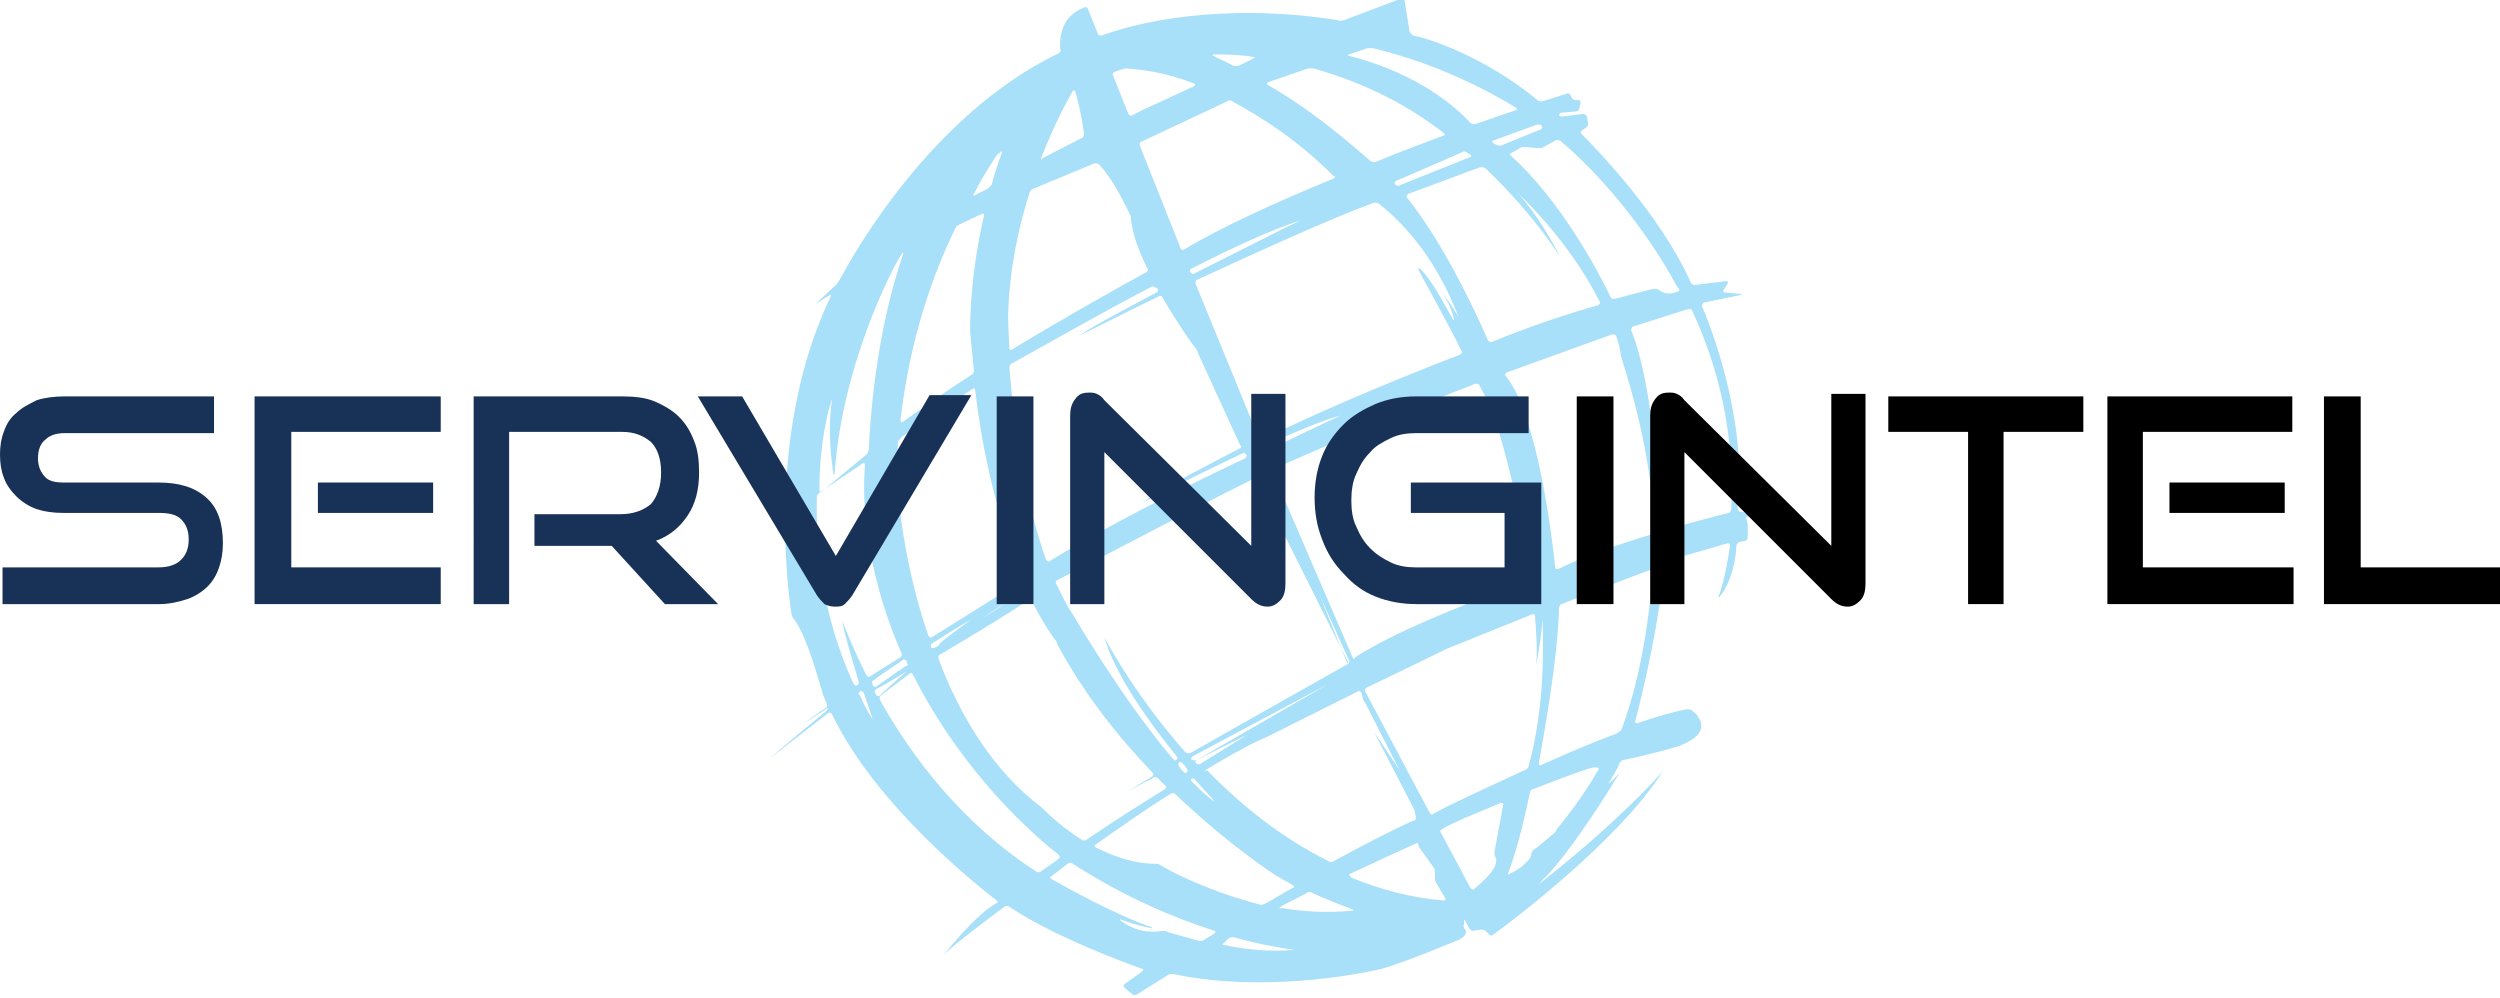 <?xml version="1.0" encoding="utf-8"?>
<!-- Generator: Adobe Illustrator 23.0.0, SVG Export Plug-In . SVG Version: 6.00 Build 0)  -->
<svg version="1.1" id="Layer_1" xmlns="http://www.w3.org/2000/svg" xmlns:xlink="http://www.w3.org/1999/xlink" x="0px" y="0px"
	 viewBox="0 0 197.4 78.8" style="enable-background:new 0 0 197.4 78.8;" xml:space="preserve">
<style type="text/css">
	.st0{fill:#A8DFF9;}
	.st1{fill:#183157;}
</style>
<g>
	<path class="st0" d="M138,40.5l-0.6-0.1c-0.1,0-0.2-0.1-0.2-0.3c0.8-7-2.2-14.5-2.8-15.9c0-0.1,0-0.2,0.1-0.3l2.9-0.6
		c0.1,0,0.1-0.1,0-0.1l-1.2-0.1c-0.1,0-0.2-0.1-0.1-0.2l0.3-0.5c0.1-0.1,0-0.2-0.1-0.2l-2.5,0.3c-0.1,0-0.3-0.1-0.3-0.2
		c-2.4-5.4-7.6-10.7-8.6-11.7c-0.1-0.1-0.1-0.2,0-0.3l0.3-0.2c0.1-0.1,0.2-0.2,0.2-0.3l-0.1-0.6c0-0.1-0.2-0.2-0.3-0.2l-1.7,0.2
		c-0.1,0-0.2-0.1-0.2-0.1c0-0.1,0.1-0.2,0.2-0.2l1.1-0.1c0.1,0,0.3-0.1,0.3-0.2l0.1-0.5c0-0.1,0-0.2-0.2-0.2l-0.2,0
		c-0.1,0-0.3-0.1-0.3-0.2l-0.1-0.2c-0.1-0.1-0.2-0.2-0.3-0.1l-1.9,0.6c-0.1,0-0.3,0-0.4-0.1c-4.4-3.6-8.8-4.9-9.8-5.1
		c-0.1,0-0.2-0.2-0.3-0.3l-0.4-2.5c0-0.1-0.1-0.2-0.3-0.1l-4.5,1.7c-0.1,0-0.3,0.1-0.4,0c-9.5-1.5-16.3,0.3-18.7,1.2
		c-0.1,0-0.3,0-0.3-0.1l-0.8-2c0-0.1-0.2-0.2-0.3-0.1c-1.9,0.7-1.9,2.5-1.9,3.1c0,0.1,0,0.3,0.1,0.3c0,0-0.1,0.1-0.2,0.2
		C73.4,9.1,67.2,20.4,66.3,22.1c-0.1,0.1-0.2,0.3-0.3,0.4L64.4,24c-0.1,0.1-0.1,0.1,0,0l1.1-0.7c0.1-0.1,0.1,0,0.1,0.1
		c-5.1,10.6-3.4,23.2-3.1,25.1c0,0.1,0.1,0.3,0.2,0.4c1.1,1.5,1.9,4.8,2.2,5.6c0,0.1,0.1,0.3,0.1,0.4c0.1,0.2,0.2,0.5,0.3,0.7
		c0,0.1,0,0.3-0.1,0.3c-0.8,0.5-1.4,1-2,1.4c-0.1,0.1-0.1,0.1,0,0l2-1.3c0.1-0.1,0.2-0.1,0.2-0.1c0,0-0.1,0.1-0.1,0.2
		c-1.2,1-3.2,2.6-4.5,3.8c-0.1,0.1-0.1,0.1,0,0c0.6-0.5,2.4-1.9,4.6-3.6c0.1-0.1,0.2,0,0.3,0.1c3.5,7.3,11.7,13.7,13,14.7
		c0.1,0.1,0.1,0.2,0,0.2c-1.6,0.9-3.6,3.4-4.2,4.1c-0.1,0.1-0.1,0.1,0,0c0.9-0.9,4-3.2,4.8-3.8c0.1-0.1,0.3-0.1,0.4,0
		c3.4,2.3,9.3,4.5,10.5,4.9c0.1,0,0.1,0.1,0,0.2l-1.4,1c-0.1,0.1-0.1,0.2,0,0.3l0.6,0.5c0.1,0.1,0.3,0.1,0.4,0l2.4-1.5
		c0.1-0.1,0.3-0.1,0.4-0.1c8,1.7,16.5-0.4,16.5-0.4c1.8-0.5,6.1-2.3,6.1-2.3c0.6-0.3,0.6-0.6,0.5-0.8c-0.1-0.1-0.2-0.3-0.1-0.4
		l0-0.3c0-0.1,0.1-0.1,0.1,0l0.3,0.6c0.1,0.1,0.2,0.2,0.3,0.2l0.6-0.1c0.1,0,0.3,0,0.4,0.1l0.3,0.3c0.1,0.1,0.2,0.1,0.3,0
		c1.4-1,9.9-7.4,13.4-12.9c0.1-0.1,0.1-0.1,0,0c-0.7,0.8-4,4.4-9.9,9c-0.1,0.1-0.1,0.1,0,0c0.1-0.1,0.2-0.2,0.3-0.3
		c0.1-0.1,0.2-0.3,0.3-0.3c2.3-2.4,5.3-7.3,5.9-8.3c0.1-0.1,0.1-0.1,0,0c-0.2,0.2-0.5,0.6-0.9,0.9c-0.1,0.1-0.1,0.1,0,0
		c0.3-0.6,0.7-1.1,0.9-1.7c0.1-0.1,0.2-0.2,0.3-0.2c2.1-0.4,4.4-1.1,4.4-1.1c2.8-1.1,1.5-2.4,1-2.8c-0.1-0.1-0.3-0.1-0.4-0.1
		c-1.1,0.2-2.4,0.6-3.9,1.1c-0.1,0-0.2,0-0.2-0.1c0.7-2.6,2-8.3,2.3-12.4c0-0.1,0.1-0.3,0.2-0.3c0.8-0.3,1.3-0.4,1.7-0.5l3.1-0.9
		c0.1,0,0.2,0,0.2,0.2c-0.3,2.1-0.7,3.5-0.9,4c0,0.1,0,0.1,0.1,0c1-1.2,1.3-3.3,1.3-4c0-0.1,0.1-0.2,0.2-0.3l0.5-0.1
		c0.1,0,0.2-0.1,0.2-0.3l0-1c0-0.1-0.1-0.3-0.1-0.4c-0.1-0.1,0-0.2,0.1-0.2l0,0c0.1,0,0.2-0.1,0.3-0.3
		C138.2,40.7,138.1,40.6,138,40.5z M132.5,23c-0.4,0.2-1,0.3-1.5-0.1c-0.1-0.1-0.3-0.1-0.4-0.1c-0.5,0.1-1.6,0.4-3.1,0.8
		c-0.1,0-0.3,0-0.3-0.1c-1.1-2.3-4.1-7.8-7.9-11.2c-0.1-0.1-0.1-0.2,0-0.2l0.7-0.4c0.1-0.1,0.3-0.1,0.4-0.1l1.1,0.1
		c0.1,0,0.3,0,0.4-0.1l0.9-0.5c0.1-0.1,0.3,0,0.4,0c4.9,4.2,8.1,9.4,9.2,11.5C132.7,22.9,132.6,23,132.5,23z M122.8,44.8
		c-0.2-2-1.4-12.1-3.9-15.1c-0.1-0.1-0.1-0.2,0.1-0.3l8.3-3c0.1,0,0.2,0,0.3,0.1c0.2,0.5,0.3,1,0.4,1.6c0,0.1,0.1,0.3,0.1,0.4
		c0.4,1.2,2.4,7.5,2.5,13.4c0,0.1-0.1,0.3-0.2,0.3c-2.7,0.8-5.5,1.8-7.3,2.7C122.9,45,122.8,44.9,122.8,44.8z M112.9,64.2l-5.1-9.6
		c-0.1-0.1,0-0.2,0.1-0.3c2.7-1.3,5.4-2.6,6.4-3.1c0,0,3-1.2,6.7-2.7c0.1,0,0.2,0,0.2,0.1c0.1,1.3,0.2,2.6,0.1,3.9c0,0.1,0,0.1,0,0
		c0.1-0.6,0.4-2.1,0.5-3.6c0-0.1,0-0.1,0,0c0.1,2.7,0.1,7.2-1.1,11.6c0,0.1-0.2,0.3-0.3,0.3c-3.2,1.5-6.1,2.8-7.3,3.5
		C113.1,64.4,113,64.3,112.9,64.2z M101.1,71.6c0.5-0.3,1.2-0.6,2.1-1.1c0.1-0.1,0.3-0.1,0.4,0c1.1,0.5,2.1,0.9,3.2,1.3
		c0.1,0,0.1,0.1,0,0.1c-1.9,0.2-3.8,0.1-5.6-0.2C101,71.8,101,71.7,101.1,71.6z M99.4,71.4c-3.9-1-7-2.6-7.8-3.1
		c-0.1-0.1-0.3-0.1-0.4-0.1c-1.7,0-3.3-0.6-4.7-1.3c-0.1-0.1-0.1-0.2,0-0.2c1.7-1.2,3.8-2.7,5.9-4c0.1-0.1,0.3-0.1,0.4,0
		c4.3,4.1,7.9,6.4,7.9,6.4c0.5,0.3,0.9,0.5,1.4,0.8c0.1,0.1,0.1,0.2,0,0.2c-0.8,0.4-1.5,0.9-2.3,1.3C99.7,71.4,99.5,71.5,99.4,71.4z
		 M88,5.7c0.1-0.1,0.3-0.1,0.5-0.2c0.1,0,0.3-0.1,0.4-0.1c1.3,0.1,3.1,0.3,5.4,1.2c0.1,0,0.1,0.1,0,0.2l-4.1,1.9l-0.8,0.4
		c-0.1,0.1-0.2,0-0.3-0.1l-1.2-3C87.8,5.9,87.9,5.7,88,5.7z M121.7,9.9C121.7,9.9,121.7,9.9,121.7,9.9c0.1,0.1,0.1,0.2,0,0.3
		l-3.2,1.3c-0.1,0-0.3,0-0.4-0.1c-0.1,0-0.1-0.1-0.2-0.1c-0.1-0.1-0.1-0.2,0-0.2l3.3-1.2C121.4,9.8,121.6,9.8,121.7,9.9z
		 M119.8,15.2c1.4,1.3,4.5,4.6,6.5,8.6c0.1,0.1,0,0.2-0.1,0.3c-2.5,0.7-5.5,1.7-8.4,2.9c-0.1,0-0.2,0-0.3-0.1
		c-1.3-3-3.7-7.9-6.4-11.3c-0.1-0.1,0-0.2,0.1-0.3c0.9-0.3,4.8-1.8,5.7-2.1c0.1,0,0.3,0,0.4,0.1c1.7,1.6,4.1,4.2,5.9,7
		c0.1,0.1,0.1,0.1,0,0C122.8,19.5,121.4,16.9,119.8,15.2C119.7,15.1,119.7,15.1,119.8,15.2z M93.4,60.9c-0.1-0.1-0.2-0.2-0.3-0.4
		c-0.1-0.1-0.1-0.2,0-0.3c0.1-0.1,0.2,0,0.3,0.1c0.1,0.1,0.2,0.2,0.3,0.4c0.1,0.1,0.1,0.2,0,0.3C93.6,61.1,93.5,61,93.4,60.9z
		 M94.4,61.6c0.7,0.8,1.3,1.4,1.5,1.7c0.1,0.1,0.1,0.1,0,0c-0.6-0.4-1.2-1-1.8-1.6c-0.1-0.1-0.1-0.2,0-0.2
		C94.2,61.4,94.3,61.5,94.4,61.6z M94.5,60l4-2c0.1-0.1,0.1-0.1,0,0c-0.5,0.3-1.9,1.2-3.7,2.3c-0.1,0.1-0.3,0-0.3,0c0,0,0,0,0,0
		C94.3,60.2,94.4,60.1,94.5,60z M94.1,60c-0.1-0.1,0-0.2,0.1-0.3l10.7-5.7c0.1-0.1,0.1-0.1,0,0l-10.4,6C94.3,60.1,94.2,60,94.1,60z
		 M93.6,59.4c-3.7-4.2-5.9-8.1-6.4-9.1c-0.1-0.1-0.1-0.1,0,0c0.8,2.9,3.5,6.7,5.7,9.4c0.1,0.1,0.1,0.2,0,0.3c-0.1,0.1-0.2,0-0.3-0.1
		c-4-4.7-7.9-11.4-7.9-11.4c-0.5-0.7-0.9-1.6-1.3-2.4c-0.1-0.1,0-0.3,0.1-0.3c3.7-1.9,12.4-6.5,15.5-8c0.1-0.1,0.2,0,0.3,0.1
		l1.5,3.1l5.6,11.2c0.1,0.1,0,0.3-0.1,0.3c-2.8,1.6-8,4.5-12.2,6.9C93.9,59.5,93.7,59.5,93.6,59.4z M81.3,15.2
		c0-0.1,0.2-0.3,0.3-0.3l4.8-2c0.1,0,0.3,0,0.4,0.1c1.2,1.3,2.1,3.3,2.4,3.9c0.1,0.1,0.1,0.3,0.1,0.4c0.1,1.1,0.6,2.5,1.3,3.9
		c0.1,0.1,0,0.3-0.1,0.3c-2.2,1.2-6.3,3.5-10.6,6.1c-0.1,0.1-0.2,0-0.2-0.1c-0.1-1.6-0.1-2.6-0.1-2.6C79.7,21.3,80.4,18,81.3,15.2z
		 M105.3,14.1c-4.4,1.8-8.8,3.8-11.8,5.6c-0.1,0.1-0.2,0-0.3-0.1l-0.1-0.3L90,11.5c0-0.1,0-0.3,0.1-0.3l6.8-3.2
		c0.1-0.1,0.3-0.1,0.4,0c2.4,1.3,5.2,3.1,8,5.9C105.5,13.9,105.4,14,105.3,14.1z M115.2,25.1c-0.2-0.4-0.8-1.3-1.4-2.1
		c-0.1-0.1-0.1-0.1,0,0c0.3,0.4,0.9,1.5,1,2.2c0,0.1,0,0.1-0.1,0c-0.4-0.7-1.6-3.1-2.6-4c-0.1-0.1-0.1,0-0.1,0.1
		c0.4,0.8,2,3.6,3.4,6.4c0.1,0.1,0,0.2-0.1,0.3c-2.9,1.1-10.4,4.1-15.6,6.7c-0.1,0.1-0.2,0-0.3-0.1l-5-12.2c0-0.1,0-0.3,0.1-0.3
		c5-2.3,10.7-4.9,14-6.1c0.1,0,0.3,0,0.4,0.1C110.9,17.7,113.4,20.4,115.2,25.1C115.3,25.2,115.2,25.2,115.2,25.1z M99.7,35.5
		c0-0.1,0-0.2,0.1-0.3c2.3-1,4.5-2,6.1-2.4c0.1,0,0.1,0,0,0c-0.7,0.3-3,1.4-5.9,2.8C99.9,35.7,99.8,35.6,99.7,35.5z M94,21.5
		L94,21.5c-0.1-0.1,0-0.3,0.1-0.3c3.3-1.7,6.4-3.1,8.6-3.8c0.1,0,0.1,0,0,0c-0.9,0.4-4.4,2.2-8.4,4.2C94.2,21.7,94.1,21.6,94,21.5z
		 M91.4,22.8C91.4,22.9,91.4,22.9,91.4,22.8c0.1,0.1,0,0.3-0.1,0.3c-2.2,1.2-4.4,2.3-6.1,3.4c-0.1,0.1-0.1,0.1,0,0
		c0.7-0.3,3.2-1.6,6.3-3.1c0.1-0.1,0.3,0,0.3,0.1c1.1,1.9,2.2,3.5,2.6,4c0.1,0.1,0.2,0.3,0.2,0.4l3.3,7.2c0,0,0,0.1,0.1,0.1
		c0,0.1,0,0.2-0.1,0.2c-1.7,0.9-5.7,2.9-7.7,4.3c-0.1,0.1-0.1,0.1,0,0c0.8-0.4,4.3-2.2,7.9-3.9c0.1-0.1,0.2,0,0.3,0.1l0,0
		c0.1,0.1,0,0.2-0.1,0.3c-5.1,2.4-11.4,5.6-15.4,8.1c-0.1,0.1-0.2,0-0.3-0.1c-1.8-5-2.6-11.2-2.9-15.2c0-0.1,0.1-0.3,0.2-0.3
		c2.7-1.5,6.9-3.9,11.1-6.1C91.2,22.7,91.3,22.7,91.4,22.8z M106.3,52.2l-2.1-5.2c0-0.1,0-0.1,0,0l2.3,5.1c0.1,0.1,0,0.2,0,0.3
		C106.4,52.4,106.4,52.3,106.3,52.2z M106.8,51.9l-6.3-14.6c0-0.1,0-0.2,0.1-0.3c3-1.3,11.9-5.2,15.9-6.7c0.1,0,0.3,0,0.3,0.1
		c0.3,0.6,0.6,1.1,0.8,1.5c0.1,0.1,0.1,0.3,0.2,0.4c0.4,1.2,2.2,6.9,3,13.3c0,0.1-0.1,0.3-0.2,0.3c-2.6,0.9-9.2,3.4-12.6,5.4
		c0,0-0.4,0.2-1,0.6C107,52.1,106.8,52,106.8,51.9z M110.2,14.6C110.2,14.6,110.2,14.6,110.2,14.6c-0.1-0.1-0.1-0.2,0-0.3l5.3-2.3
		c0.1-0.1,0.3,0,0.4,0.1c0,0,0.1,0.1,0.2,0.1c0.1,0.1,0.1,0.2,0,0.2l-5.5,2.2C110.5,14.7,110.3,14.7,110.2,14.6z M108.2,12.7
		c-1.4-1.2-4.3-3.8-8.1-6c-0.1-0.1-0.1-0.1,0-0.2l3.2-1.1c0.1,0,0.3,0,0.4,0c3.2,0.9,6.8,2.4,10.3,5.1c0.1,0.1,0.1,0.2,0,0.2
		c-1.6,0.6-3.5,1.3-5.4,2.1C108.5,12.8,108.3,12.8,108.2,12.7z M97.4,5.2c-0.5-0.3-1.1-0.5-1.6-0.8c-0.1,0-0.1-0.1,0-0.1
		c0.9,0,2,0,3.2,0.2c0.1,0,0.1,0.1,0,0.1l-1.2,0.6C97.7,5.2,97.5,5.2,97.4,5.2z M82.2,12.5c0.9-2.3,1.8-4.1,2.5-5.3
		c0.1-0.1,0.1-0.1,0.2,0c0.4,1.4,0.6,2.6,0.7,3.4c0,0.1-0.1,0.3-0.2,0.3l-3.1,1.6C82.2,12.7,82.2,12.6,82.2,12.5z M78,14.9l-1,0.5
		c-0.1,0.1-0.2,0-0.1-0.1c0.6-1.2,1.2-2.1,1.7-2.9c0.1-0.1,0.2-0.3,0.3-0.3c0,0,0.1-0.1,0.1-0.1c0.1-0.1,0.1-0.1,0.1,0.1
		c-0.3,0.8-0.6,1.7-0.8,2.5C78.2,14.7,78.1,14.8,78,14.9z M75.8,17.7l1.7-0.8c0.1-0.1,0.2,0,0.2,0.1c-1.2,5.2-1.1,9.2-1.1,9.2
		c0.1,1.1,0.2,2.1,0.3,3.1c0,0.1-0.1,0.3-0.2,0.3c-1.9,1.2-3.7,2.5-5.4,3.7c-0.1,0.1-0.2,0-0.2-0.1c0.7-6.2,2.5-11.5,4.4-15.3
		C75.5,17.9,75.6,17.8,75.8,17.7z M71.2,34.5l5.6-3.8c0.1-0.1,0.2,0,0.2,0.1c0.8,6.8,2.4,11.6,3.7,14.8c0,0.1,0,0.3-0.1,0.3
		c-1.4,0.9-4.1,2.6-7,4.4c-0.1,0.1-0.2,0-0.3-0.1c-2.3-6.7-2.5-12.8-2.5-12.8c0-0.9,0.1-1.7,0.1-2.6C71,34.8,71.1,34.6,71.2,34.5z
		 M73.9,51.1C73.9,51.1,73.9,51.1,73.9,51.1c-0.2,0.1-0.3,0.1-0.4,0c0-0.1,0-0.3,0.1-0.3c1.1-0.7,2.4-1.5,3.1-1.9c0.1-0.1,0.1,0,0,0
		c-0.4,0.3-1.4,1-2.5,1.9C74.2,50.9,74.1,51,73.9,51.1z M79.3,47.7c-0.3,0.2-0.9,0.6-1.7,1.1c-0.1,0.1-0.1,0.1,0,0
		C78.3,48.3,78.9,47.9,79.3,47.7C79.4,47.6,79.4,47.6,79.3,47.7z M71.7,52.5c0,0-0.1,0.1-0.2,0.1c-0.9,0.6-1.7,1.2-2.3,1.6
		c-0.1,0.1-0.2,0-0.3-0.1c0,0,0,0,0-0.1c-0.1-0.1,0-0.3,0.1-0.3c0.8-0.6,1.6-1.1,2.3-1.6c0.1-0.1,0.2,0,0.3,0.1
		C71.6,52.4,71.7,52.5,71.7,52.5C71.7,52.5,71.7,52.5,71.7,52.5z M71.8,52.8c0,0-0.1,0.1-0.2,0.2c-0.8,0.7-1.6,1.4-2.1,1.9
		c-0.1,0.1-0.2,0.1-0.3,0c0-0.1-0.1-0.1-0.1-0.2c-0.1-0.1,0-0.2,0.1-0.3c0.4-0.2,1.3-0.7,2.4-1.4C71.7,52.9,71.8,52.8,71.8,52.8z
		 M81.4,47.3c0.9,1.8,1.6,2.8,1.9,3.2c0.1,0.1,0.2,0.3,0.2,0.4c2.1,3.9,4.8,7.3,7.5,10.1c0.1,0.1,0.1,0.2,0,0.3
		c-1,0.6-1.8,1.1-2.4,1.4c-0.1,0.1-0.1,0.1,0,0l2.5-1.3c0.1-0.1,0.3,0,0.4,0.1c0.1,0.2,0.3,0.3,0.5,0.5c0.1,0.1,0.1,0.2,0,0.3
		c-2.1,1.3-4.3,2.7-6.2,4c-0.1,0.1-0.3,0.1-0.4,0c-1.4-0.9-2.4-1.8-2.8-2.2c-0.1-0.1-0.2-0.2-0.3-0.3c-4-3-6.6-7.5-8.2-11.8
		c0-0.1,0-0.3,0.1-0.3c2.7-1.6,5.7-3.4,7.1-4.4C81.2,47.1,81.4,47.1,81.4,47.3z M95.2,60.8c1.8-1.1,3.4-2,4.8-2.6
		c0,0,3.6-1.8,7.2-3.6c0.1-0.1,0.2,0,0.3,0.1l0.1,0.4c0,0.1,0.1,0.3,0.2,0.4l2.7,5.3c0.1,0.1,0,0.1,0,0l-2-3c-0.1-0.1-0.1-0.1,0,0
		l3,5.8c0.1,0.1,0.1,0.3,0.2,0.4l0.1,0.5c0,0.1,0,0.3-0.2,0.3c-1.6,0.7-3.9,1.9-6.3,3.2c-0.1,0.1-0.3,0.1-0.4,0
		c-3.8-1.9-7-4.5-9.6-7.2C95.1,61,95.1,60.9,95.2,60.8z M119.7,8.7c-0.6,0.2-1.8,0.6-3.2,1.1c-0.1,0-0.3,0-0.4-0.1
		c-1.1-1.2-4.1-3.9-9.6-5.3c-0.1,0-0.1-0.1,0-0.1l1.5-0.5c0.1,0,0.3,0,0.4,0c5.4,1.3,9.5,3.6,11.3,4.7
		C119.8,8.6,119.8,8.7,119.7,8.7z M65.7,31.5c-0.4,2.7,0,5.1,0.1,5.9c0,0.1,0,0.1,0.1,0c0.6-8.5,4.4-15.9,5.2-17.2
		c0.1-0.1,0.1-0.2,0.2-0.3c0,0,0,0,0,0.2c-2.2,6.4-2.6,13.3-2.7,15.4c0,0.1-0.1,0.3-0.2,0.4l-3.5,2.9c-0.1,0.1-0.2,0-0.2-0.1
		C64.7,35,65.4,32.3,65.7,31.5C65.7,31.4,65.7,31.4,65.7,31.5z M64.7,38.9l3.4-2.3c0.1-0.1,0.2,0,0.2,0.1
		c-0.5,6.4,1.9,12.7,2.9,14.9c0,0.1,0,0.3-0.1,0.3c-0.8,0.5-1.6,1-2.4,1.5c-0.1,0.1-0.2,0-0.3-0.1c-1.1-2.2-1.7-3.8-1.9-4.3
		c0-0.1-0.1-0.1,0,0c0.2,1.2,0.8,3.1,1.3,4.8c0,0.1,0,0.3-0.1,0.3c0,0,0,0,0,0c-0.1,0.1-0.2,0-0.3-0.1c-2.5-5.4-3-10.7-2.9-14.9
		C64.5,39.2,64.6,39,64.7,38.9z M67.9,54.6C67.9,54.6,67.9,54.6,67.9,54.6c0.1-0.1,0.2,0,0.3,0.1c0.3,0.9,0.6,1.7,0.7,2.1
		c0,0.1,0,0.1,0,0c-0.4-0.6-0.7-1.2-1-1.9C67.7,54.8,67.8,54.7,67.9,54.6z M69.6,54.9c0.3-0.3,1.2-0.9,2.2-1.7
		c0.1-0.1,0.2-0.1,0.3,0.1c4,7.9,9.6,12.7,11.5,14.2c0.1,0.1,0.1,0.2,0,0.3c-0.5,0.4-1,0.7-1.4,1c-0.1,0.1-0.3,0.1-0.4,0
		c-5.9-3.8-9.9-9.2-12.3-13.5C69.4,55.1,69.5,54.9,69.6,54.9z M91.8,73.5c-1.8,0.3-2.9-0.5-3.3-0.8c-0.1-0.1-0.1-0.1,0-0.1
		c1.3,0.5,2.1,0.6,2.4,0.7c0.1,0,0.1,0,0-0.1c-2.7-0.9-7-3.3-7-3.3c-0.3-0.2-0.6-0.3-0.9-0.5c-0.1-0.1-0.1-0.2,0-0.2
		c0.4-0.3,0.8-0.6,1.3-1c0.1-0.1,0.3-0.1,0.4,0c4.2,2.7,8.1,4.3,11.2,5.3c0.1,0,0.1,0.1,0,0.2c-0.3,0.2-0.5,0.3-0.8,0.5
		c-0.1,0.1-0.3,0.1-0.4,0.1l-2.5-0.7C92.1,73.5,91.9,73.5,91.8,73.5z M96.6,74.5c0.1-0.1,0.3-0.3,0.4-0.4c0.1-0.1,0.3-0.1,0.4-0.1
		c2.5,0.7,4.2,0.9,4.8,1c0.1,0,0.2,0,0.3,0c0,0,0,0-0.2,0c-2.3,0.2-4.4-0.1-5.7-0.4C96.5,74.6,96.5,74.5,96.6,74.5z M106.6,69
		c1.9-0.9,3.9-1.8,5.2-2.4c0.1-0.1,0.2,0,0.2,0.1c0,0.1,0.1,0.3,0.2,0.4l1,1.4c0.1,0.1,0.1,0.3,0.1,0.4l0,0.4c0,0.1,0,0.3,0.1,0.4
		l0.7,1.2c0.1,0.1,0,0.2-0.1,0.2c-2.6-0.2-5.1-0.9-7.3-1.8C106.5,69.1,106.5,69,106.6,69z M113.8,65.5c1-0.6,2.8-1.3,4.7-2.1
		c0.1,0,0.2,0,0.2,0.1l-0.7,3.8c0,0.1,0,0.3,0.1,0.4c0.3,0.8-1,1.9-1.7,2.5c-0.1,0.1-0.2,0-0.3-0.1l-2.3-4.3
		C113.7,65.7,113.7,65.6,113.8,65.5z M122.7,65.8c-0.7,0.6-1.3,1.1-1.6,1.3c-0.1,0.1-0.2,0.2-0.2,0.4v0c0,0.1-0.1,0.3-0.2,0.4
		c-0.1,0.1-0.3,0.3-0.4,0.4c-0.1,0.1-0.2,0.2-0.4,0.3c-0.3,0.2-0.5,0.3-0.7,0.4c-0.1,0.1-0.2,0-0.1-0.1c0.8-2.1,1.4-4.9,1.7-6.3
		c0-0.1,0.1-0.3,0.3-0.3c2-0.8,3.7-1.4,4.3-1.6c0.1,0,0.3-0.1,0.4-0.1c0.1,0,0.2,0,0.3,0c0.1,0,0.2,0.1,0.1,0.2
		c-0.7,1.2-1.8,2.9-3.3,4.7C122.9,65.6,122.8,65.7,122.7,65.8z M127.7,57.9c-1.9,0.7-4,1.6-6,2.5c-0.1,0.1-0.2,0-0.2-0.1
		c0.4-2.3,1.5-8.2,1.6-12.3c0-0.1,0.1-0.3,0.2-0.3c2.5-1,5.1-2,7-2.7c0.1,0,0.2,0,0.2,0.2c-0.2,2.8-0.8,8-2.5,12.5
		C127.9,57.7,127.8,57.8,127.7,57.9z M131.2,41.8c-0.2-3.5-0.8-11.9-2.4-15.7c0-0.1,0-0.2,0.1-0.3l4.4-1.4c0.1,0,0.3,0,0.3,0.1
		c2.8,6,3.3,11.5,3.1,15.7c0,0.1-0.1,0.3-0.2,0.3c-0.8,0.2-2.8,0.7-5.1,1.4C131.3,42,131.2,41.9,131.2,41.8z"/>
	<path class="st1" d="M0.2,47.7v-2.9h12.3c0.8,0,1.4-0.2,1.8-0.6c0.4-0.4,0.6-0.9,0.6-1.6c0-0.7-0.2-1.2-0.6-1.6
		c-0.4-0.4-1-0.5-1.8-0.5H5c-0.8,0-1.5-0.1-2.1-0.3c-0.6-0.2-1.2-0.6-1.6-1c-0.4-0.4-0.8-0.9-1-1.5C0.1,37.2,0,36.6,0,35.9
		c0-0.7,0.1-1.3,0.3-1.8c0.2-0.6,0.5-1.1,1-1.5c0.4-0.4,1-0.7,1.6-1c0.6-0.2,1.4-0.3,2.2-0.3h11.8v2.9H5.1c-0.7,0-1.2,0.2-1.5,0.5
		C3.2,35,3,35.5,3,36.2c0,0.6,0.2,1.1,0.6,1.5C3.9,38,4.4,38.1,5,38.1h7.5c1.7,0,2.9,0.4,3.8,1.2c0.9,0.8,1.3,2,1.3,3.6
		c0,0.7-0.1,1.3-0.3,1.9c-0.2,0.6-0.5,1.1-0.9,1.5c-0.4,0.4-1,0.8-1.6,1c-0.6,0.2-1.4,0.4-2.2,0.4H0.2z"/>
	<polygon class="st1" points="20.1,47.7 20.1,31.3 34.8,31.3 34.8,34.1 23,34.1 23,44.8 34.8,44.8 34.8,47.7 	"/>
	<rect x="25.1" y="38.1" class="st1" width="9.1" height="2.4"/>
	<path class="st1" d="M52.5,47.7l-4.2-4.6h-6.1v-2.5h6.8c1,0,1.8-0.3,2.4-0.8c0.5-0.6,0.8-1.4,0.8-2.5c0-1.1-0.3-1.9-0.8-2.4
		c-0.6-0.5-1.3-0.8-2.3-0.8h-8.9v13.6h-2.8V31.3h11.8c0.9,0,1.8,0.1,2.5,0.4c0.7,0.3,1.4,0.7,1.9,1.2c0.5,0.5,0.9,1.1,1.2,1.9
		c0.3,0.7,0.4,1.6,0.4,2.5c0,1.4-0.3,2.5-0.9,3.4c-0.6,0.9-1.4,1.6-2.5,2l4.9,5H52.5z"/>
	<path class="st1" d="M55.1,31.3h3.5L66,43.9l7.4-12.7h3.3L67.3,47c-0.2,0.3-0.4,0.5-0.6,0.7c-0.2,0.2-0.5,0.2-0.8,0.2
		c-0.3,0-0.6-0.1-0.8-0.2c-0.2-0.2-0.4-0.4-0.6-0.7L55.1,31.3z"/>
	<rect x="78.7" y="31.3" class="st1" width="2.9" height="16.4"/>
	<path class="st1" d="M87.2,35.7v12h-2.7V32.8c0-0.5,0.1-0.9,0.4-1.3s0.6-0.5,1.1-0.5c0.2,0,0.4,0,0.6,0.1c0.2,0.1,0.4,0.2,0.6,0.5
		l11.6,11.5v-12h2.7v15c0,0.5-0.1,1-0.4,1.3s-0.6,0.5-1,0.5c-0.5,0-0.9-0.2-1.3-0.6L87.2,35.7z"/>
	<path class="st1" d="M111.8,47.7c-1.1,0-2.2-0.2-3.2-0.6c-1-0.4-1.8-1-2.5-1.8c-0.7-0.7-1.3-1.6-1.7-2.7c-0.4-1-0.6-2.1-0.6-3.3
		c0-1.2,0.2-2.3,0.6-3.3c0.4-1,1-1.8,1.7-2.5c0.7-0.7,1.6-1.2,2.5-1.6c1-0.4,2-0.6,3.2-0.6h8.9v2.9h-8.9c-0.7,0-1.4,0.1-2,0.4
		c-0.6,0.3-1.2,0.6-1.6,1.1c-0.5,0.5-0.8,1-1.1,1.7c-0.3,0.6-0.4,1.4-0.4,2.1c0,0.8,0.1,1.5,0.4,2.1c0.3,0.7,0.6,1.2,1.1,1.7
		c0.5,0.5,1,0.8,1.6,1.1c0.6,0.3,1.3,0.4,2,0.4h7v-4.3h-7.4v-2.4h10.3v9.6H111.8z"/>
	<rect x="124.5" y="31.3" width="2.9" height="16.4"/>
	<path d="M133,35.7v12h-2.7V32.8c0-0.5,0.1-0.9,0.4-1.3s0.6-0.5,1.1-0.5c0.2,0,0.4,0,0.6,0.1s0.4,0.2,0.6,0.5l11.6,11.5v-12h2.7v15
		c0,0.5-0.1,1-0.4,1.3c-0.3,0.3-0.6,0.5-1,0.5c-0.5,0-0.9-0.2-1.3-0.6L133,35.7z"/>
	<polygon points="155.4,47.7 155.4,34.1 149.1,34.1 149.1,31.3 164.5,31.3 164.5,34.1 158.2,34.1 158.2,47.7 	"/>
	<polygon points="166.4,47.7 166.4,31.3 181,31.3 181,34.1 169.2,34.1 169.2,44.8 181.1,44.8 181.1,47.7 	"/>
	<rect x="171.3" y="38.1" width="9.1" height="2.4"/>
	<polygon points="183.5,47.7 183.5,31.3 186.4,31.3 186.4,44.8 197.4,44.8 197.4,47.7 	"/>
</g>
</svg>
